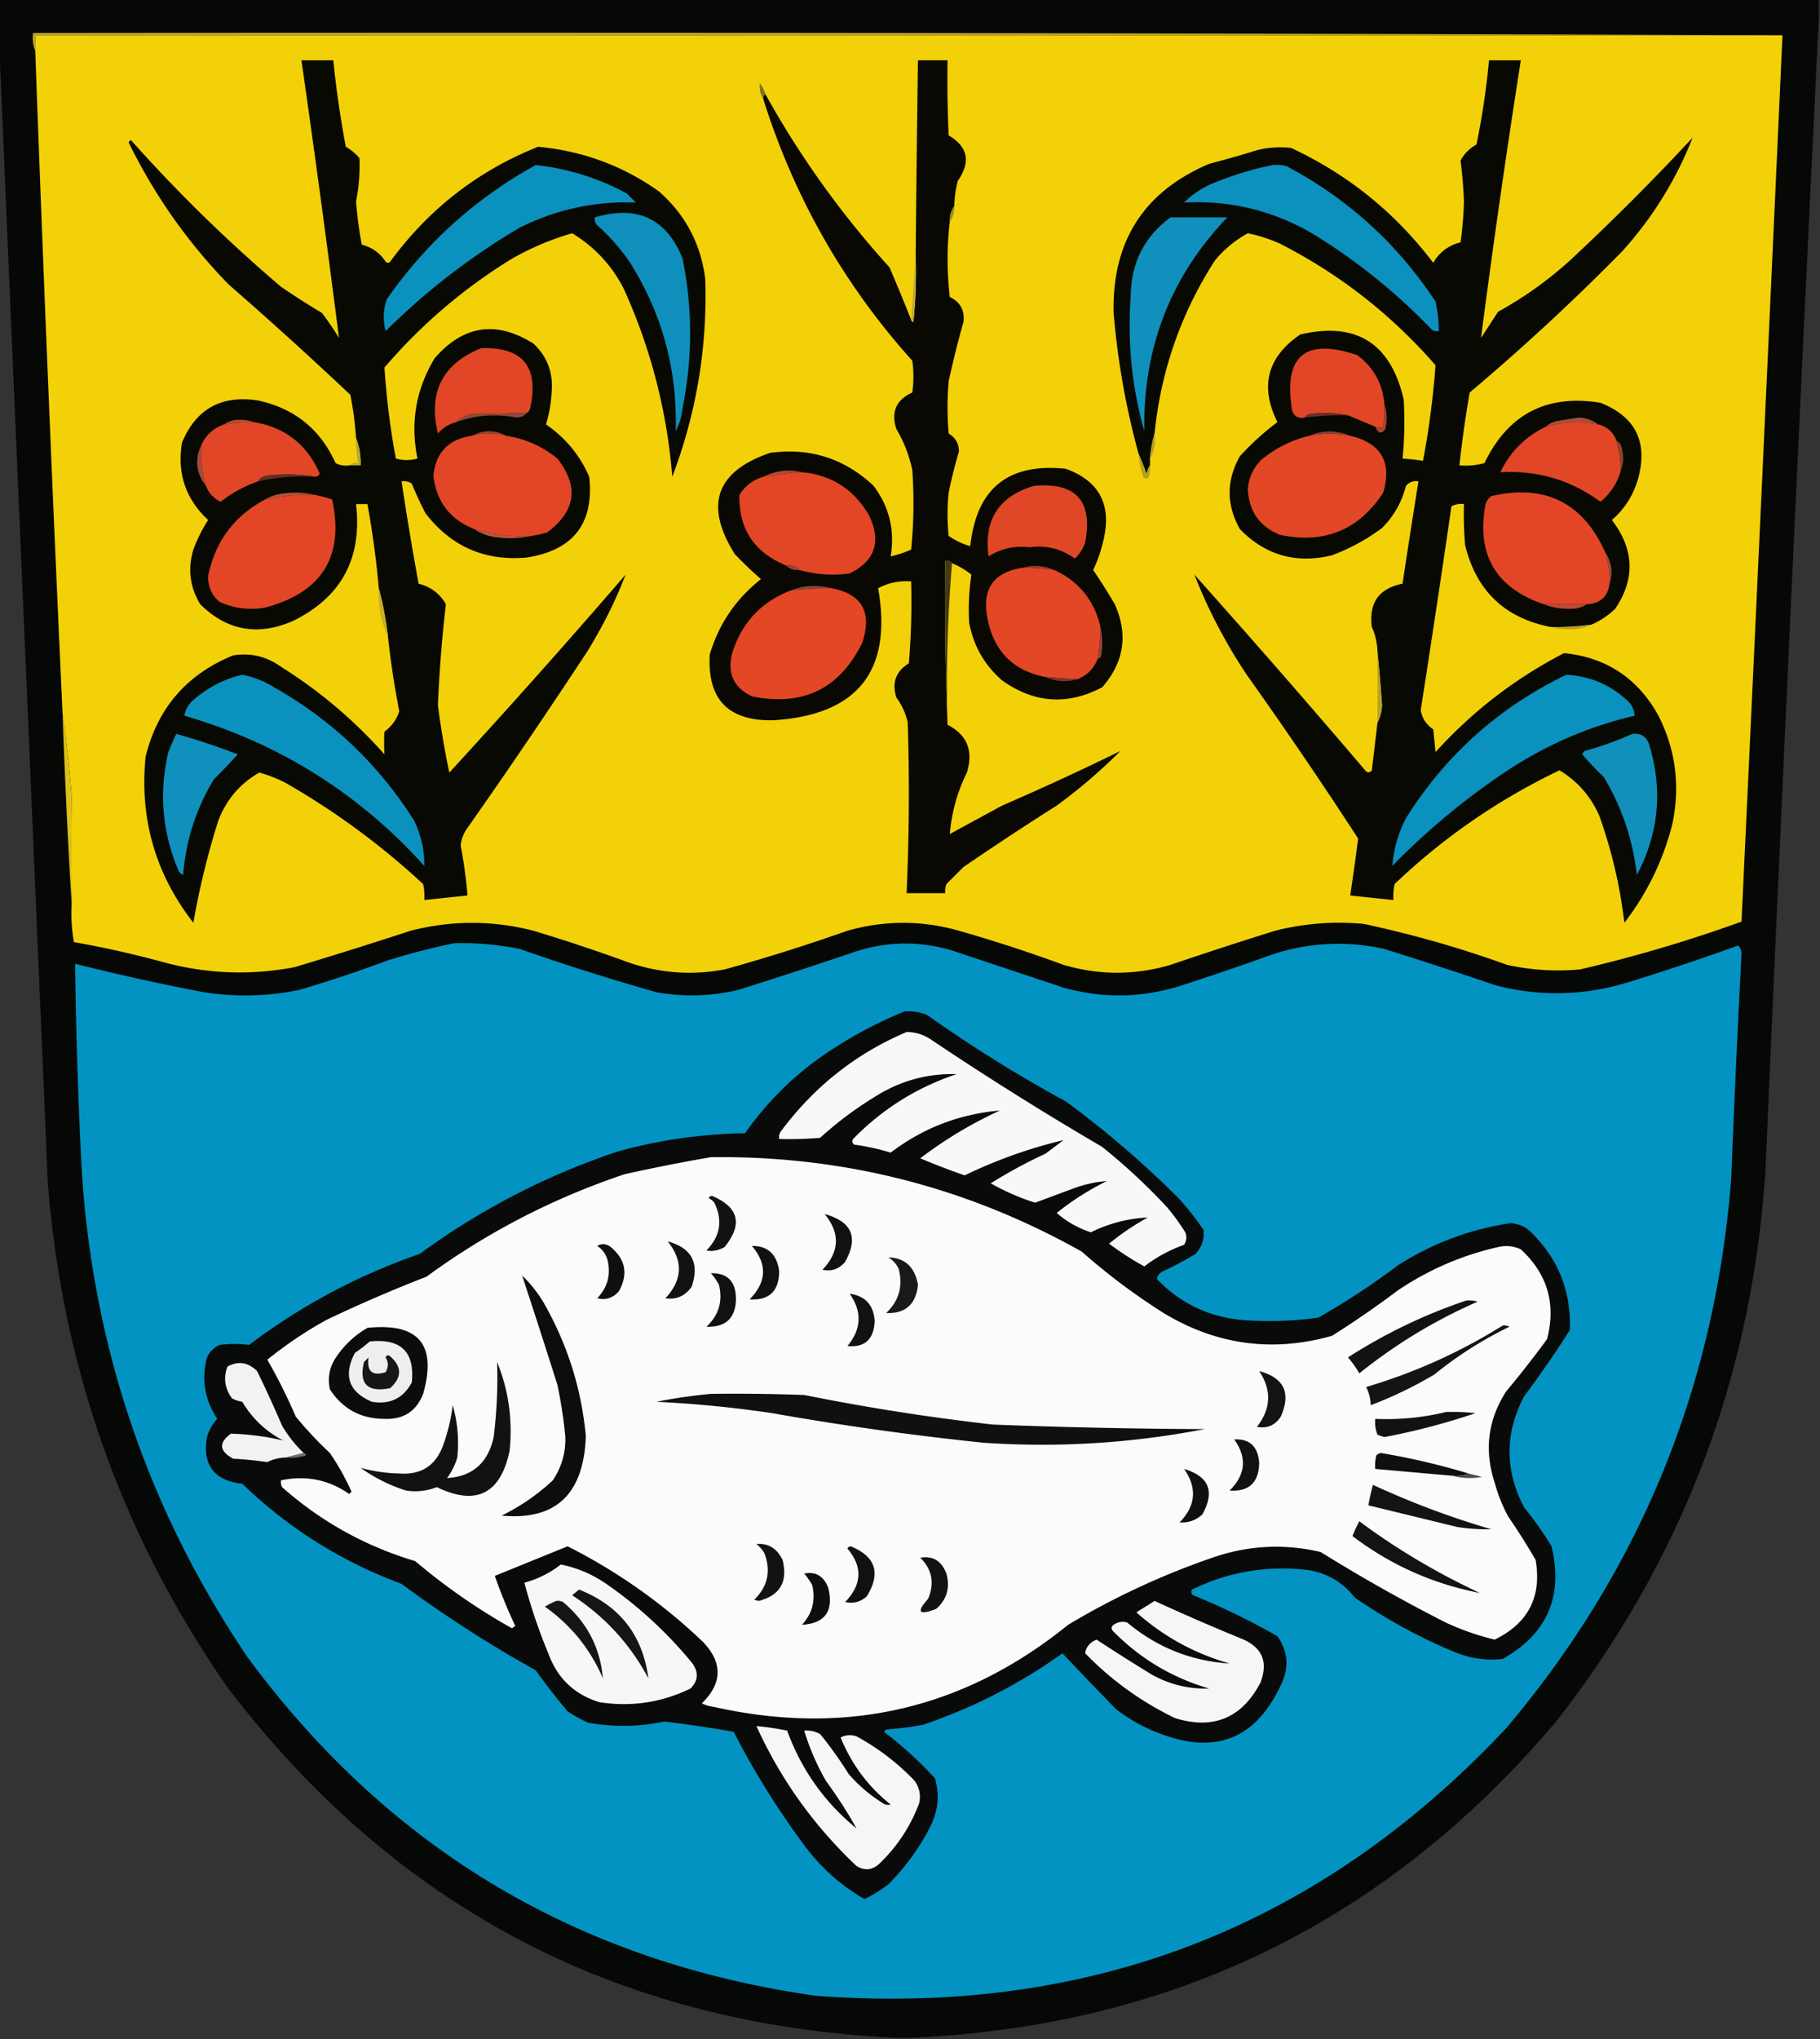 <svg xmlns="http://www.w3.org/2000/svg" width="800" height="896" style="shape-rendering:geometricPrecision;text-rendering:geometricPrecision;image-rendering:optimizeQuality;fill-rule:evenodd;clip-rule:evenodd"><rect width="100%" height="100%" fill="#333333" stroke="none"/><path style="opacity:1" fill="#050804" d="M-.5-.5h800v8a98773.405 98773.405 0 0 0-23.5 507c-5.912 90.445-36.578 171.111-92 242-74.291 87.893-169.124 134.227-284.5 139h-5c-122.439-5.63-220.606-56.964-294.5-154-46.337-66.666-72.67-140.666-79-222A991902.384 991902.384 0 0 0-.5 16.5v-17z"/><path style="opacity:1" fill="#c0a82d" d="M783.5 15.5h-768v7c-.973-2.448-1.306-5.115-1-8 256.501-.333 512.834 0 769 1z"/><path style="opacity:1" fill="#f3d108" d="M783.5 15.5a208109.272 208109.272 0 0 1-18 389.5 626.582 626.582 0 0 1-71 21 104.518 104.518 0 0 1-32-2 485.284 485.284 0 0 0-63-18c-13.212-1.243-26.212-.243-39 3a1845.505 1845.505 0 0 0-46 15c-15.682 4.59-31.348 4.59-47 0a647.38 647.38 0 0 0-46-15c-16.339-4.634-32.673-4.634-49 0a823.14 823.14 0 0 1-54 17c-14.272 2.67-28.272 1.67-42-3a774.814 774.814 0 0 0-42-14c-18.014-4.612-36.014-4.612-54 0a2257.522 2257.522 0 0 1-51 16c-19.131 3.661-38.13 2.994-57-2a432.85 432.85 0 0 0-40-9 70.918 70.918 0 0 1-1-16.5 1727.408 1727.408 0 0 1 0-47.5 590.02 590.02 0 0 0-4-36.5 29959.968 29959.968 0 0 1-12-291v-7h768z"/><path style="opacity:1" fill="#080903" d="M170.5 279.5c-.845-7.218-2.178-14.218-4-21a401.367 401.367 0 0 0-5-37h-5c2.786 23.938-6.547 41.104-28 51.5-15.342 6.56-28.842 4.06-40.5-7.5-4.555-7.553-5.555-15.553-3-24a65.764 65.764 0 0 1 6.5-13c-9.882-9.143-13.715-20.476-11.5-34 6.203-14.857 17.37-21.023 33.5-18.5 15.969 3.472 27.302 12.638 34 27.5a9.86 9.86 0 0 0 6 1h5c.156-4.264-.511-8.264-2-12a148.245 148.245 0 0 0-2.5-19 1831.466 1831.466 0 0 0-53.5-48.5c-17.986-18.464-32.653-39.297-44-62.5l1-1a669.497 669.497 0 0 0 66 64.5 318.82 318.82 0 0 0 18 11.5 124.062 124.062 0 0 1 7.5 11 7657.52 7657.52 0 0 0-16.5-122h14a448.202 448.202 0 0 0 5.5 38 21.52 21.52 0 0 1 6 5 79.555 79.555 0 0 1-1.5 19 186.596 186.596 0 0 0 2.5 19c4.511 1.165 8.011 3.665 10.5 7.5.667.667 1.333.667 2 0 16.933-23.12 38.6-39.954 65-50.5 19.479 1.779 37.146 8.279 53 19.5 11.683 10.196 18.516 23.029 20.5 38.5.977 30.002-3.857 59.002-14.5 87-2.333-29.003-9.5-56.67-21.5-83-5.327-10.156-12.827-18.156-22.5-24a120.21 120.21 0 0 0-27 11.5c-20.905 12.896-39.405 28.729-55.5 47.5a335.02 335.02 0 0 0 5 40c3.095.895 6.262.895 9.5 0-3.193-15.715-.693-30.382 7.5-44 12.638-14.614 27.138-16.781 43.5-6.5 6.003 5.681 8.669 12.681 8 21-.248 5.031-1.081 9.864-2.5 14.5 8.566 5.892 14.899 13.559 19 23 2.207 20.476-6.96 32.309-27.5 35.5-18.42 1.639-33.253-4.861-44.5-19.5a161.582 161.582 0 0 1-6-13c-1.356-.88-2.856-1.214-4.5-1a1471.468 1471.468 0 0 0 7.5 45c5.295 1.31 9.295 4.31 12 9a588.366 588.366 0 0 0-3.5 44.5 389.183 389.183 0 0 0 5 29.5 3646.666 3646.666 0 0 0 77.5-87c-4.539 11.745-10.206 23.079-17 34a3022.484 3022.484 0 0 1-53 78 15.505 15.505 0 0 0-2.5 7 217.915 217.915 0 0 1 3 22l-19 2a24.935 24.935 0 0 0-.5-7 329.16 329.16 0 0 0-60.5-44.5 59.76 59.76 0 0 0-11.5-4.5c-8.43 4.774-14.43 11.774-18 21a341.31 341.31 0 0 0-11 45c-16.718-21.491-23.718-45.825-21-73 5.27-21.371 18.103-36.205 38.5-44.5 7.66-1.227 14.66.44 21 5 16.929 10.577 32.096 23.41 45.5 38.5a77.6 77.6 0 0 1 0-10c3.214-2.361 5.381-5.361 6.5-9a393.945 393.945 0 0 1-5-33zM699.5 274.5a114.269 114.269 0 0 1-18 1c-20.148-3.98-32.648-15.98-37.5-36a162.597 162.597 0 0 1-.5-18c-1.967-.239-3.801.094-5.5 1a8347.162 8347.162 0 0 1-13.5 89.5c.542 3.566 2.376 6.399 5.5 8.5l1 10c16.267-17.946 35.1-32.446 56.5-43.5 18.56 1.871 32.393 11.037 41.5 27.5 7.654 15.195 9.654 31.195 6 48-4.076 15.817-11.076 30.151-21 43a212.628 212.628 0 0 0-11-47c-3.762-8.556-9.596-15.223-17.5-20-26.83 12.83-50.997 29.496-72.5 50a24.935 24.935 0 0 0-.5 7l-19-2a1431.83 1431.83 0 0 0 3.5-25 2095.03 2095.03 0 0 0-49-72c-9.327-13.994-16.994-28.661-23-44a4874.207 4874.207 0 0 1 75.5 86.5c.949.617 1.782.451 2.5-.5.835-7.009 1.669-14.009 2.5-21 1.187-2.24 1.854-4.74 2-7.5a728.335 728.335 0 0 0-2-23.5 28.778 28.778 0 0 0-2.5-11c-1.379-10.591 3.121-16.924 13.5-19a4692.15 4692.15 0 0 1 7-45c-2.222-.322-4.056.345-5.5 2-1.827 7.159-5.327 13.326-10.5 18.5a88.148 88.148 0 0 1-22 12c-15.742 3.861-29.242.028-40.5-11.5-6-10.667-6-21.333 0-32a116.144 116.144 0 0 1 16.5-15c-7.813-15.729-4.479-28.562 10-38.5 24.588-5.772 39.754 3.728 45.5 28.5.536 8.68.37 17.346-.5 26 3.018.204 6.018.537 9 1a373.144 373.144 0 0 0 5.5-42c-19.404-22.278-42.237-40.111-68.5-53.5-4.501-2-9.168-3.5-14-4.5-5.535 3.025-10.369 7.025-14.5 12-14.885 23.154-23.719 48.487-26.5 76-1.025 3.474-1.692 7.14-2 11v3c-.79 1.109-1.29 2.442-1.5 4a82.399 82.399 0 0 0-3.5-9 340.94 340.94 0 0 1-11-62c-.704-31.458 13.296-53.292 42-65.5a491.167 491.167 0 0 0 21-6 42.865 42.865 0 0 1 15-1c24.984 11.645 45.817 28.479 62.5 50.5 2.705-4.69 6.705-7.69 12-9 .83-5.972 1.33-11.972 1.5-18a209.8 209.8 0 0 0-1.5-18c1.667-3 4-5.333 7-7a333.32 333.32 0 0 0 5.5-37h14a4607.095 4607.095 0 0 0-17.5 122l7.5-11.5a168.616 168.616 0 0 0 31-22c18.833-17.5 37-35.667 54.5-54.5-7.253 18.492-17.587 35.159-31 50a981.318 981.318 0 0 1-67 62 529.291 529.291 0 0 0-4.5 32 31.116 31.116 0 0 0 11-1c10.389-21.528 27.389-30.361 51-26.5 15.494 6.155 20.994 17.322 16.5 33.5-2.102 7.228-5.936 13.228-11.5 18 9.853 12.837 10.353 25.837 1.5 39-3.154 3.012-6.654 5.345-10.5 7z"/><path style="opacity:1" fill="#090802" d="M419.5 90.5c-1.424 2.014-2.09 4.348-2 7-1.309 10.939-1.309 21.939 0 33 4.628 2.281 6.628 5.948 6 11a425.044 425.044 0 0 0-6.5 26 132.434 132.434 0 0 0 0 23c3.044 1.86 4.544 4.526 4.5 8a193.54 193.54 0 0 0-4.5 18 90.455 90.455 0 0 0 0 19c3.039 2.106 6.205 3.606 9.5 4.5 2.688-25.358 16.688-36.691 42-34 14.786 5.398 20.286 15.898 16.5 31.5a60.015 60.015 0 0 1-4.5 13 237.85 237.85 0 0 1 9.5 15c5.966 13.297 4.132 25.463-5.5 36.5-15.25 8.047-29.917 7.047-44-3-7.803-6.769-12.636-15.269-14.5-25.5a102.306 102.306 0 0 1 1-21 36.427 36.427 0 0 0-8.5-5c-.709-.904-1.709-1.237-3-1-.331 24.172.002 48.172 1 72 8.61 4.411 11.444 11.411 8.5 21-4.202 8.501-6.702 17.501-7.5 27 7.57-4.122 15.236-8.289 23-12.5a1214.41 1214.41 0 0 0 52-24 238.452 238.452 0 0 1-28 24 1328.9 1328.9 0 0 0-41 27l-7.5 7.5a8.43 8.43 0 0 0-.5 4h-17a974.796 974.796 0 0 0 .5-75c-.899-4.038-2.566-7.705-5-11-2.035-6.545-.202-11.545 5.5-15a324.95 324.95 0 0 0 1-36c-5.163-.42-9.996.58-14.5 3 6.359 36.324-8.974 55.658-46 58-19.887.447-29.22-9.22-28-29 4.03-13.4 11.53-24.4 22.5-33a177.313 177.313 0 0 1-11.5-11c-13.501-21.501-8.334-36.334 15.5-44.5 17.561-2.367 32.728 2.466 45.5 14.5 6.897 9.179 9.397 19.512 7.5 31a48.716 48.716 0 0 0 9-3 204.664 204.664 0 0 0 .5-35c-1.359-6.416-3.693-12.416-7-18-2.4-7.469-.066-12.802 7-16a49.226 49.226 0 0 0 0-14c-30.075-33.465-51.908-71.798-65.5-115-.172-.992.162-1.658 1-2 15.233 27.406 33.4 52.74 54.5 76a1017.49 1017.49 0 0 1 9.5 23c.06.543.393.876 1 1a211.151 211.151 0 0 0 1-29c.246-28.668.58-57.335 1-86h13c-.167 11.005 0 22.005.5 33 8.471 5.01 9.804 11.677 4 20a46.937 46.937 0 0 0-1.5 11z"/><path style="opacity:1" fill="#807223" d="M336.5 41.5c-.838.342-1.172 1.008-1 2-1.275-2.108-1.775-4.442-1.5-7a16.51 16.51 0 0 1 2.5 5z"/><path style="opacity:1" fill="#0b91be" d="M235.5 72.5c14.161 1.584 27.495 5.75 40 12.5l4 4c-17.955-.676-34.955 2.99-51 11-21.521 12.679-41.188 27.846-59 45.5-1.231-4.701-1.064-9.368.5-14 17.268-24.77 39.102-44.437 65.5-59z"/><path style="opacity:1" fill="#0c90bd" d="M559.5 72.5a18.437 18.437 0 0 1 6 .5c26.93 14.265 48.763 34.098 65.5 59.5a67.285 67.285 0 0 1 1.5 13 4.934 4.934 0 0 1-3-.5 262.81 262.81 0 0 0-52-42c-17.538-10.377-36.538-15.043-57-14 3.987-3.997 8.654-6.997 14-9 8.221-3.3 16.554-5.8 25-7.5z"/><path style="opacity:1" fill="#0f8fbb" d="M261.5 95.5c18.608-5.46 31.441.54 38.5 18 4.463 21.959 4.463 43.959 0 66-.39 3.569-1.39 6.903-3 10 .804-26.79-5.862-51.457-20-74a90.479 90.479 0 0 0-15-17 4.934 4.934 0 0 1-.5-3z"/><path style="opacity:1" fill="#9e8c23" d="M419.5 90.5c.09 2.652-.576 4.986-2 7-.09-2.652.576-4.986 2-7z"/><path style="opacity:1" fill="#1090bc" d="M514.5 95.5h25c-24.98 26.068-37.147 57.401-36.5 94-5.459-19.237-7.459-38.903-6-59 .07-14.808 5.904-26.475 17.5-35z"/><path style="opacity:1" fill="#bfac31" d="M402.5 112.5c.332 9.69-.002 19.356-1 29-.607-.124-.94-.457-1-1l2-28z"/><path style="opacity:1" fill="#e14727" d="M608.5 177.5a50.464 50.464 0 0 1-.5 10c-.986.671-2.153.671-3.5 0a2346.976 2346.976 0 0 0-12-5c-5.485-1.152-11.151-1.318-17-.5-.916.278-1.582.778-2 1.5-2.738.535-4.572-.465-5.5-3-4.006-23.998 5.494-32.164 28.5-24.5 7.281 5.4 11.281 12.567 12 21.5zM231.5 181.5c-7.912.179-15.912.346-24 .5-2.781.522-5.115 1.689-7 3.5-3.163.821-5.83 2.488-8 5-4.367-18.102 1.967-30.602 19-37.5 18.384-.596 25.551 8.237 21.5 26.5-.278.916-.778 1.582-1.5 2z"/><path style="opacity:1" fill="#8d493b" d="M231.5 181.5c-1.014 1.265-2.514 1.931-4.5 2-9.046-1.753-17.879-1.086-26.5 2 1.885-1.811 4.219-2.978 7-3.5a6701.84 6701.84 0 0 0 24-.5z"/><path style="opacity:1" fill="#693227" d="M592.5 182.5c-6.369-.153-12.703.18-19 1 .418-.722 1.084-1.222 2-1.5 5.849-.818 11.515-.652 17 .5z"/><path style="opacity:1" fill="#b14d37" d="M111.5 185.5a77.1 77.1 0 0 0-13 1c2.134-1.533 4.634-2.2 7.5-2 2.033.006 3.866.339 5.5 1z"/><path style="opacity:1" fill="#a94d39" d="M702.5 186.5c-7.777-1.515-15.443-1.182-23 1 1.342-1.293 3.009-2.126 5-2.5a282.042 282.042 0 0 1 9.5-1.5c3.241.134 6.075 1.134 8.5 3z"/><path style="opacity:1" fill="#e14727" d="M111.5 185.5c13.657 2.182 23.323 9.682 29 22.5-.336 1.03-1.003 1.53-2 1.5-6.821-1.155-13.821-1.321-21-.5-1.82.2-3.153 1.034-4 2.5a56.667 56.667 0 0 0-16.5 9c-3.07-1.46-5.237-3.794-6.5-7-1.733-5.846-2.4-11.846-2-18 2.083-4.418 5.416-7.418 10-9a77.1 77.1 0 0 1 13-1zM702.5 186.5c3.913.95 6.58 3.283 8 7a55.403 55.403 0 0 1 2 13c-1.479 5.62-4.479 10.287-9 14-12.986-9.546-27.652-13.88-44-13 4.377-9.043 11.043-15.71 20-20 7.557-2.182 15.223-2.515 23-1z"/><path style="opacity:1" fill="#a44531" d="M608.5 177.5c1.143 3.476 1.31 7.142.5 11-1.767 2.406-3.267 2.073-4.5-1 1.347.671 2.514.671 3.5 0 .498-3.317.665-6.65.5-10z"/><path style="opacity:1" fill="#884233" d="M593.5 191.5a46.593 46.593 0 0 0-18 0c6.025-2.538 12.025-2.538 18 0z"/><path style="opacity:1" fill="#974534" d="M222.5 191.5c-5-1.333-10-1.333-15 0 5-2.667 10-2.667 15 0z"/><path style="opacity:1" fill="#e34626" d="M222.5 191.5c8.412 1.29 15.912 4.623 22.5 10 9.6 12.248 8.1 23.081-4.5 32.5a52.56 52.56 0 0 1-7 1.5c-8.565.543-16.898-.457-25-3-10.691-4.204-16.691-12.037-18-23.5 1.066-10.233 6.732-16.066 17-17.5 5-1.333 10-1.333 15 0z"/><path style="opacity:1" fill="#e24726" d="M593.5 191.5c13.627 3.257 18.461 11.59 14.5 25-10.822 16.512-25.988 22.679-45.5 18.5-8.831-3.636-13.498-10.303-14-20 .373-5.079 2.373-9.412 6-13 6.196-5.098 13.196-8.598 21-10.5a46.593 46.593 0 0 1 18 0z"/><path style="opacity:1" fill="#b39f2a" d="M507.5 190.5c.58 4.149-.086 7.816-2 11 .308-3.86.975-7.526 2-11z"/><path style="opacity:1" fill="#8e4131" d="M710.5 193.5c1.466.847 2.3 2.18 2.5 4 .805 3.196.638 6.196-.5 9a55.403 55.403 0 0 0-2-13z"/><path style="opacity:1" fill="#a54c39" d="M88.5 195.5c-.4 6.154.267 12.154 2 18-4.325-5.605-4.991-11.605-2-18z"/><path style="opacity:1" fill="#b7a534" d="M156.5 192.5c1.489 3.736 2.156 7.736 2 12h-5c1.068-.934 2.401-1.268 4-1a49.369 49.369 0 0 1-1-11z"/><path style="opacity:1" fill="#b59f24" d="M500.5 199.5a82.399 82.399 0 0 1 3.5 9c.21-1.558.71-2.891 1.5-4a12.93 12.93 0 0 1-.5 5c-.741 1.141-1.575 1.141-2.5 0a39.7 39.7 0 0 1-2-10z"/><path style="opacity:1" fill="#e24626" d="M352.5 207.5c13.072 1.228 22.906 7.561 29.5 19 5.526 11.405 2.693 19.905-8.5 25.5-7.501 1.01-14.835.51-22-1.5-1.602-1.574-3.602-2.241-6-2-14.008-5.801-20.842-16.134-20.5-31 2.494-3.996 5.994-6.663 10.5-8a148.502 148.502 0 0 1 17-2z"/><path style="opacity:1" fill="#622d23" d="M138.5 209.5a93.725 93.725 0 0 0-25 2c.847-1.466 2.18-2.3 4-2.5 7.179-.821 14.179-.655 21 .5z"/><path style="opacity:1" fill="#aa4c38" d="M352.5 207.5a148.502 148.502 0 0 0-17 2c5.478-2.719 11.144-3.386 17-2z"/><path style="opacity:1" fill="#e04727" d="M454.5 213.5c18.484-1.679 25.984 6.654 22.5 25-1.015 2.71-2.515 5.043-4.5 7-5.978-4.365-12.644-6.032-20-5-6.509-.771-12.509.562-18 4-2.111-16.133 4.556-26.466 20-31z"/><path style="opacity:1" fill="#b0513d" d="M138.5 217.5a85.882 85.882 0 0 0-22 2c2.062-1.276 4.396-2.11 7-2.5 5.184-.816 10.184-.65 15 .5z"/><path style="opacity:1" fill="#e34626" d="M705.5 242.5c1.482 4.515 2.148 9.181 2 14-.718 5.711-4.051 8.711-10 9h-19c-21.132-7.255-29.632-21.922-25.5-44a6.978 6.978 0 0 1 2.5-3.5c23.512-5.41 40.178 2.757 50 24.5zM138.5 217.5a50.753 50.753 0 0 1 7.5 2c5.381 25.044-4.453 40.877-29.5 47.5-6.961 1.195-13.628.362-20-2.5-3.503-3-5.17-6.833-5-11.5 3.134-15.124 11.468-26.291 25-33.5a85.882 85.882 0 0 1 22-2z"/><path style="opacity:1" fill="#b95640" d="M208.5 232.5c8.102 2.543 16.435 3.543 25 3-5.15 1.151-10.484 1.317-16 .5-3.365-.505-6.365-1.672-9-3.5z"/><path style="opacity:1" fill="#9d4b39" d="M705.5 242.5c2.931 4.386 3.597 9.052 2 14 .148-4.819-.518-9.485-2-14z"/><path style="opacity:1" fill="#903f2e" d="M449.5 249.5c4.762-1.391 9.428-1.058 14 1-4.641-.627-9.307-.96-14-1z"/><path style="opacity:1" fill="#914635" d="M345.5 248.5c2.398-.241 4.398.426 6 2-2.398.241-4.398-.426-6-2z"/><path style="opacity:1" fill="#e34726" d="M449.5 249.5c4.693.04 9.359.373 14 1 10.423 4.831 17.089 12.831 20 24a67.246 67.246 0 0 1-1 15c-1.695 4.362-4.695 7.362-9 9l-14-1c-14.296-2.797-22.796-11.464-25.5-26-2.422-12.737 2.744-20.07 15.5-22z"/><path style="opacity:1" fill="#824639" d="M365.5 258.5c-6.023.002-12.023.335-18 1 3.386-1.47 7.053-2.137 11-2 2.525.003 4.859.337 7 1z"/><path style="opacity:1" fill="#443a13" d="M418.5 247.5c-1.99 23.31-2.657 46.976-2 71a1296.178 1296.178 0 0 1-1-72c1.291-.237 2.291.096 3 1z"/><path style="opacity:1" fill="#e34726" d="M365.5 258.5c13.439 2.514 17.939 10.514 13.5 24-9.974 20.235-26.141 28.069-48.5 23.5-8.224-3.971-11.058-10.471-8.5-19.5 4.254-13.085 12.754-22.085 25.5-27a163.147 163.147 0 0 1 18-1z"/><path style="opacity:1" fill="#be4a32" d="M678.5 265.5h19c-2.307 1.547-4.973 2.213-8 2-3.928.046-7.595-.62-11-2z"/><path style="opacity:1" fill="#c8b025" d="M166.5 258.5c1.822 6.782 3.155 13.782 4 21-3.169-6.451-4.502-13.451-4-21z"/><path style="opacity:1" fill="#b4a129" d="M699.5 274.5c-3.195 1.53-6.695 2.196-10.5 2-2.69-.003-5.19-.336-7.5-1 6.036.14 12.036-.193 18-1z"/><path style="opacity:1" fill="#924535" d="M483.5 274.5c1.148 4.481 1.315 9.148.5 14-.383.556-.883.889-1.5 1a67.246 67.246 0 0 0 1-15z"/><path style="opacity:1" fill="#0b91be" d="M106.5 296.5c4.954.973 9.621 2.806 14 5.5 25.357 14.356 45.857 33.856 61.5 58.5 3.113 6.44 4.613 13.106 4.5 20-28.845-31.993-64.011-53.993-105.5-66 .398-2.131 1.398-4.131 3-6 6.524-6.01 14.024-10.01 22.5-12z"/><path style="opacity:1" fill="#0a91be" d="M688.5 296.5c10.681.592 19.848 4.592 27.5 12 1.559 1.717 2.392 3.717 2.5 6-19.69 4.62-38.023 12.453-55 23.5-18.623 12.279-35.79 26.446-51.5 42.5.588-7.346 2.588-14.346 6-21 17.526-27.821 41.026-48.821 70.5-63z"/><path style="opacity:1" fill="#7b382a" d="m459.5 297.5 14 1c-4.762 1.391-9.428 1.058-14-1z"/><path style="opacity:1" fill="#b5a125" d="M605.5 286.5a728.335 728.335 0 0 1 2 23.5c-.146 2.76-.813 5.26-2 7.5v-31z"/><path style="opacity:1" fill="#0f90bd" d="M77.5 322.5a277.593 277.593 0 0 1 27 9 314.993 314.993 0 0 1-10.5 11c-7.816 12.887-12.316 26.887-13.5 42-1.299-.59-2.132-1.59-2.5-3-6.76-16.587-8.093-33.587-4-51a114.542 114.542 0 0 1 3.5-8z"/><path style="opacity:1" fill="#1190bc" d="M717.5 322.5c3.904-.439 6.404 1.228 7.5 5 5.962 19.759 4.129 38.759-5.5 57-1.745-15.401-6.578-29.734-14.5-43a134.072 134.072 0 0 1-9.5-10 3.647 3.647 0 0 1 1-1.5 144.322 144.322 0 0 0 21-7.5z"/><path style="opacity:1" fill="#ddc01a" d="M27.5 313.5a590.02 590.02 0 0 1 4 36.5 1727.408 1727.408 0 0 0 0 47.5 3379.84 3379.84 0 0 1-4-84z"/><path style="opacity:1" fill="#0293c2" d="M199.5 414.5a126.15 126.15 0 0 1 29 2.5 1043.751 1043.751 0 0 0 60 19c12.069 2.154 24.069 1.821 36-1a2366.259 2366.259 0 0 0 52-17c14.359-4.527 28.692-4.527 43 0l48 16c17.455 4.858 34.788 4.524 52-1a1484.56 1484.56 0 0 0 41-14c15.838-4.923 31.838-5.59 48-2a2106.894 2106.894 0 0 1 49 16c19.099 4.912 38.099 4.579 57-1a1076.59 1076.59 0 0 0 49.5-16.5c.991.93 1.491 2.096 1.5 3.5a7765.41 7765.41 0 0 0-4.5 98.5c-7.035 91.671-40.035 172.337-99 242-82.099 87.432-183.265 126.599-303.5 117.5-104.159-14.807-187.326-64.307-249.5-148.5-43.493-64.246-67.827-135.246-73-213a2312.026 2312.026 0 0 1-3-92A986.93 986.93 0 0 0 89.5 436c14.061 2.197 28.061 1.864 42-1a570.237 570.237 0 0 0 39-13c9.672-3 19.339-5.5 29-7.5z"/><path style="opacity:1" fill="#080b09" d="M397.5 444.5c3.478-.316 6.812.184 10 1.5a602.907 602.907 0 0 0 61 38 429.225 429.225 0 0 1 49.5 42.5 110.872 110.872 0 0 1 11 14c.442 4.006-.724 7.506-3.5 10.5a160.999 160.999 0 0 1-15 8c-1.074.739-1.741 1.739-2 3 10.041 10.52 22.375 16.52 37 18 11.392.909 22.725.576 34-1a323.352 323.352 0 0 0 35-23c15.191-9.679 31.691-15.846 49.5-18.5 3.233.2 6.067 1.367 8.5 3.5 12.387 11.93 18.22 26.43 17.5 43.5a433.255 433.255 0 0 1-20 29c-8.631 16.324-8.631 32.658 0 49a151.21 151.21 0 0 1 12 17c5.254 21.984-1.912 38.484-21.5 49.5-7.232.777-14.232-.223-21-3a234.185 234.185 0 0 1-44-24c-5.117-6.56-11.784-10.56-20-12-18.086-2.263-35.252.57-51.5 8.5-.617.949-.451 1.782.5 2.5a315.74 315.74 0 0 1 37 18c4.726 6.785 5.226 13.952 1.5 21.5-10.923 23.382-28.423 30.549-52.5 21.5a73.24 73.24 0 0 1-20-11 2050.444 2050.444 0 0 1-23.5-24.5c-18.873 13.521-39.373 24.021-61.5 31.5a163.202 163.202 0 0 1-16 2l-1 1a164.242 164.242 0 0 1 22.5 20.5c2.055 7.18 1.389 14.18-2 21a100.22 100.22 0 0 1-18.5 25.5 56.786 56.786 0 0 1-10.5 6.5c-10.191-5.852-18.858-13.519-26-23a356.802 356.802 0 0 1-31.5-50.5 560.569 560.569 0 0 0-30.5-4.5c-11.131 2.355-22.298 2.522-33.5.5a59.043 59.043 0 0 1-9-5 287.325 287.325 0 0 1-14-18 544.81 544.81 0 0 1-59-38c-26.47-9.828-49.803-24.495-70-44-12.428-1.42-17.595-8.254-15.5-20.5a19.493 19.493 0 0 1 4.5-8c-5.518-8.388-7.018-17.388-4.5-27 1.167-2.5 3-4.333 5.5-5.5 4.409-.532 8.743-.532 13 0 22.882-17.275 47.882-30.608 75-40 26.587-19.462 55.587-34.462 87-45a222.117 222.117 0 0 1 56-8c9.361-13.361 20.694-24.694 34-34 11.391-7.858 23.391-14.358 36-19.5z"/><path style="opacity:1" fill="#f8f9f6" d="M398.5 453.5c4.011.002 7.678 1.168 11 3.5a1444.488 1444.488 0 0 0 75 47 268.247 268.247 0 0 1 28.5 26.5 102.264 102.264 0 0 1 8 11c.743 1.941.576 3.774-.5 5.5-6.377 2.27-12.21 5.437-17.5 9.5a126.577 126.577 0 0 1-15.5-10 114.606 114.606 0 0 1 17-11.5c-8.732.434-17.066 2.6-25 6.5-5.641-1.817-10.641-4.651-15-8.5a120.86 120.86 0 0 1 22-14c-4.735.348-9.401 1.348-14 3-5.847 2.171-11.68 4.337-17.5 6.5a101.519 101.519 0 0 1-19.5-8.5 208.195 208.195 0 0 1 24-13l8-6c-14.986 3.566-29.486 8.733-43.5 15.5a338.858 338.858 0 0 1-19.5-7.5c10.838-8.258 22.505-15.258 35-21-17.804 1.545-33.804 7.712-48 18.5a97.815 97.815 0 0 0-16-3.5c-.951-.718-1.117-1.551-.5-2.5 12.833-13.154 27.999-22.654 45.5-28.5-12.96-.35-24.96 2.984-36 10a157.459 157.459 0 0 0-24 18c-5.991.499-11.991.666-18 .5a4.934 4.934 0 0 1 .5-3c14.629-19.823 33.129-34.489 55.5-44z"/><path style="opacity:1" fill="#fbfcf9" d="M312.5 508.5c58.145-.714 112.479 13.119 163 41.5a279.84 279.84 0 0 0 36 27c23.252 14.039 47.919 17.372 74 10a433.255 433.255 0 0 0 29-20c13.476-9.071 28.143-15.404 44-19 3.464-.817 6.798-.483 10 1 11.727 10.85 15.56 24.016 11.5 39.5a471.412 471.412 0 0 1-18 23c-7.989 12.46-9.656 25.794-5 40a68.874 68.874 0 0 0 6 15 279.412 279.412 0 0 1 12 19c2.773 16.119-3.227 27.786-18 35a115.288 115.288 0 0 1-21.5-7.5 735.39 735.39 0 0 1-55-31c-16.591-3.876-32.924-2.876-49 3a334.766 334.766 0 0 0-62 29c-45.838 37.12-97.838 49.12-156 36a14.72 14.72 0 0 1-5-1.5c9.065-8.849 9.232-17.849.5-27-17.778-16.95-37.612-30.95-59.5-42-10.671 4.334-21.337 8.668-32 13a222.854 222.854 0 0 0 9 22l-1.5 1a270.012 270.012 0 0 1-42.5-29.5c-21.969-6.564-41.469-17.397-58.5-32.5a4.934 4.934 0 0 1-.5-3c10.974-2.286 20.974-.286 30 6l1-1a105.545 105.545 0 0 0-9.5-17 169.323 169.323 0 0 1-15-16 238.367 238.367 0 0 0-12.5-25 179.216 179.216 0 0 1 26-17.5 640.668 640.668 0 0 1 44-19c26.551-19.444 55.551-34.444 87-45a796.69 796.69 0 0 1 38-7.5z"/><path style="opacity:1" fill="#111310" d="M311.5 526.5c.235-.597.735-.93 1.5-1 11.763 4.973 13.597 12.473 5.5 22.5-2.677 1.515-5.343 2.015-8 1.5 6.132-6.212 7.298-13.212 3.5-21-.708-.881-1.542-1.547-2.5-2z"/><path style="opacity:1" fill="#10120f" d="M362.5 533.5c11.968 3.271 14.968 10.271 9 21-2.664 3.169-5.997 4.335-10 3.5 7.575-7.921 7.908-16.088 1-24.5z"/><path style="opacity:1" fill="#0e100d" d="M262.5 547.5c1.935-1.209 3.935-1.042 6 .5 6.537 5.475 7.704 11.975 3.5 19.5-2.69 2.949-5.857 3.949-9.5 3 4.619-4.79 6.119-10.457 4.5-17-.792-2.606-2.292-4.606-4.5-6z"/><path style="opacity:1" fill="#111311" d="M293.5 545.5c10.613 2.892 14.113 9.559 10.5 20-2.975 4.081-6.809 5.747-11.5 5 7.555-8.084 7.888-16.418 1-25z"/><path style="opacity:1" fill="#101210" d="M330.5 547.5c6.964-.054 10.964 3.612 12 11-.038 8.875-4.372 13.042-13 12.5 7.529-7.664 7.862-15.498 1-23.5z"/><path style="opacity:1" fill="#181a17" d="M390.5 552.5c7.263.241 11.596 4.241 13 12-.81 8.65-5.477 12.817-14 12.5 5.667-5.319 7.501-11.819 5.5-19.5-1.049-2.118-2.549-3.784-4.5-5z"/><path style="opacity:1" fill="#10120f" d="M312.5 559.5c7.324-.172 10.991 3.661 11 11.5-.251 8.308-4.584 12.308-13 12 5.452-5.028 7.285-11.194 5.5-18.5a28.926 28.926 0 0 0-3.5-5z"/><path style="opacity:1" fill="#0b0e0a" d="M229.5 560.5a56.051 56.051 0 0 1 9.5 12c10.401 18.202 16.568 37.702 18.5 58.5-.853 25.563-13.186 37.23-37 35a92.08 92.08 0 0 0 22.5-15.5c3.854-5.751 5.688-12.085 5.5-19a196.82 196.82 0 0 0-3.5-23 4026.943 4026.943 0 0 0-15.5-48z"/><path style="opacity:1" fill="#111311" d="M373.5 568.5c6.834.952 10.501 4.952 11 12-.376 8.056-4.376 11.723-12 11 6.186-7.435 6.519-15.101 1-23z"/><path style="opacity:1" fill="#111310" d="M644.5 571.5a12.93 12.93 0 0 1 5 .5c-18.798 8.226-36.131 18.726-52 31.5a40.943 40.943 0 0 0-5-7c16.357-10.513 33.691-18.846 52-25z"/><path style="opacity:1" fill="#0b0d0a" d="M161.5 583.5c22.506-2.333 30.672 7.334 24.5 29-2.974 7.663-8.641 11.329-17 11-10.412-.016-18.412-4.349-24-13-1.007-4.611-.34-8.945 2-13 3.738-5.907 8.572-10.573 14.5-14z"/><path style="opacity:1" fill="#eeefec" d="M162.5 589.5c13.728-1.432 19.894 4.568 18.5 18-3.734 6.95-9.568 9.783-17.5 8.5-10.205-4.331-12.705-11.497-7.5-21.5a63.382 63.382 0 0 0 6.5-5z"/><path style="opacity:1" fill="#131512" d="M660.5 582.5a4.934 4.934 0 0 1 3 .5 169.765 169.765 0 0 0-33 21 180.287 180.287 0 0 1-28 13.5 18.074 18.074 0 0 0-2-8c21.281-6.31 41.281-15.31 60-27z"/><path style="opacity:1" fill="#151715" d="M169.5 596.5c.397-1.025 1.063-1.192 2-.5 5.243 4.588 5.243 9.255 0 14-10.002 1.999-13.835-1.834-11.5-11.5l2-2c-.857 6.146 1.643 8.313 7.5 6.5 1.311-2.274 1.311-4.44 0-6.5z"/><path style="opacity:1" fill="#f2f3f0" d="m133.5 638.5-8 2a18.725 18.725 0 0 0-8 2c-4.97-.729-9.97-1.229-15-1.5-6.142-3.326-6.475-6.993-1-11a114.958 114.958 0 0 1 23 3c-7.616-3.949-13.616-9.616-18-17a15.256 15.256 0 0 1-4.5-1.5c-3.232-4.402-3.899-9.068-2-14 4.711-2.557 9.044-1.891 13 2a531.327 531.327 0 0 1 11 24 55.364 55.364 0 0 0 9.5 12z"/><path style="opacity:1" fill="#121411" d="M553.5 602.5c10.92 2.913 14.087 9.579 9.5 20-2.548 3.86-6.048 5.36-10.5 4.5 6.226-7.97 6.56-16.136 1-24.5z"/><path style="opacity:1" fill="#111310" d="M218.5 598.5c5.068 12.432 6.902 25.432 5.5 39-3.98 18.99-14.647 24.324-32 16-4.378 1.693-8.878 2.193-13.5 1.5a70.328 70.328 0 0 1-20-10c5.471 1.529 11.138 2.363 17 2.5 9.805.705 16.305-3.628 19.5-13a80.142 80.142 0 0 0 4-17 60.464 60.464 0 0 1 2 23 28.53 28.53 0 0 1-4.5 9c11.169-.648 18.002-6.648 20.5-18a213.95 213.95 0 0 0 1.5-33z"/><path style="opacity:1" fill="#0f110f" d="M312.5 612.5a840.27 840.27 0 0 1 41 .5 976.415 976.415 0 0 0 83 13 2730.427 2730.427 0 0 0 93 2c-32.052 6.195-64.385 8.195-97 6a1299.67 1299.67 0 0 1-93-13 507.894 507.894 0 0 0-51-5 235.817 235.817 0 0 1 24-3.5z"/><path style="opacity:1" fill="#111310" d="M635.5 620.5a84.902 84.902 0 0 1 13 .5 294.143 294.143 0 0 1-40 10.5l-3-1a15.418 15.418 0 0 1-1-7c10.616.44 20.949-.56 31-3z"/><path style="opacity:1" fill="#111311" d="M542.5 632.5c6.853-.325 10.52 3.175 11 10.5-.246 8.584-4.579 12.584-13 12 7.068-7.023 7.735-14.523 2-22.5z"/><path style="opacity:1" fill="#6d6f6c" d="M133.5 638.5c.543.06.876.393 1 1a21.127 21.127 0 0 1-9 1l8-2z"/><path style="opacity:1" fill="#0d100c" d="M645.5 647.5c-2.107.968-4.441 1.302-7 1l-34-3a18.453 18.453 0 0 1 .5-6 3.943 3.943 0 0 1 2-1 306.95 306.95 0 0 1 38.5 9z"/><path style="opacity:1" fill="#0f110e" d="M520.5 645.5c10.969 3.278 13.636 9.944 8 20-2.893 2.622-6.226 3.788-10 3.5 7.14-7.283 7.806-15.116 2-23.5z"/><path style="opacity:1" fill="#4b4d4a" d="m645.5 647.5 6 1.5c-4.52.814-8.854.647-13-.5 2.559.302 4.893-.032 7-1z"/><path style="opacity:1" fill="#121411" d="M603.5 652.5a374.46 374.46 0 0 0 52 19.5c-5 .112-10-.221-15-1a23231.37 23231.37 0 0 0-39-9.5 87.925 87.925 0 0 1 2-9z"/><path style="opacity:1" fill="#121412" d="M597.5 668.5c16.429 12.194 34.096 22.694 53 31.5-20.599-3.965-39.265-12.299-56-25a58.506 58.506 0 0 1 3-6.5z"/><path style="opacity:1" fill="#111310" d="M332.5 678.5c5.162-.481 8.995 1.853 11.5 7 2.384 9.579-1.116 15.579-10.5 18l-2-.5c5.982-5.787 7.482-12.621 4.5-20.5-.949-1.593-2.115-2.926-3.5-4z"/><path style="opacity:1" fill="#10120f" d="M372.5 680.5c.235-.597.735-.93 1.5-1 10.947 4.509 13.28 11.842 7 22-2.763 2.47-5.93 3.304-9.5 2.5 7.431-7.74 7.764-15.573 1-23.5z"/><path style="opacity:1" fill="#111311" d="M404.5 684.5c5.52-.973 9.353 1.36 11.5 7 1.711 6.194.211 11.36-4.5 15.5-7.691 2.984-8.857 1.484-3.5-4.5 2.851-6.945 1.684-12.945-3.5-18z"/><path style="opacity:1" fill="#f7f8f5" d="M246.5 687.5c7.227 1.445 13.894 4.278 20 8.5a184.38 184.38 0 0 1 37.5 34.5c3.206 4.163 3.039 7.997-.5 11.5-12.648 6.15-25.982 8.15-40 6-11.047-3.379-18.547-10.546-22.5-21.5a242.483 242.483 0 0 1-10.5-31c5.951-1.642 11.284-4.309 16-8z"/><path style="opacity:1" fill="#0c0f0b" d="M353.5 691.5c4.869-1.06 8.369.94 10.5 6 2.602 10.356-1.231 15.856-11.5 16.5 4.589-4.966 6.089-10.8 4.5-17.5a28.926 28.926 0 0 0-3.5-5z"/><path style="opacity:1" fill="#141613" d="M254.5 698.5c17.841 7.023 28.008 20.023 30.5 39-8.02-15.022-19.187-27.188-33.5-36.5a81.316 81.316 0 0 0 3-2.5z"/><path style="opacity:1" fill="#141614" d="M244.5 703.5a4.934 4.934 0 0 1 3 .5c10.49 8.815 16.323 19.982 17.5 33.5-5.528-12.866-14.028-23.366-25.5-31.5a39.445 39.445 0 0 1 5-2.5z"/><path style="opacity:1" fill="#f5f7f4" d="M507.5 703.5a1016.044 1016.044 0 0 0 38 16.5c9.276 3.717 12.11 10.217 8.5 19.5-8.21 15.515-20.71 20.682-37.5 15.5-14.845-7.173-28.012-16.673-39.5-28.5.395-2.782 2.061-4.782 5-6a908.859 908.859 0 0 0 24.5 15.5c7.828 4.279 16.161 6.279 25 6-16.44-4.8-30.607-13.3-42.5-25.5-.617-.949-.451-1.782.5-2.5 1.865-1.301 3.865-1.635 6-1 13.048 10.904 28.048 16.904 45 18-15.458-4.393-29.125-11.893-41-22.5 2.731-1.692 5.398-3.358 8-5z"/><path style="opacity:1" fill="#f6f7f4" d="M332.5 758.5c4.574.414 9.074 1.081 13.5 2 6.225 17.113 16.392 31.446 30.5 43-3.846-6.927-8.346-13.927-13.5-21a106.565 106.565 0 0 1-9.5-22c2.489-.202 4.823.298 7 1.5a170.369 170.369 0 0 1 12.5 17.5 64.556 64.556 0 0 0 14.5 12.5c1.259.982 2.592 1.315 4 1-9.867-7.881-17.2-17.714-22-29.5 2.265-1.147 4.598-1.314 7-.5a104.07 104.07 0 0 1 25.5 19.5c2.174 3.046 2.841 6.38 2 10-3.839 10.168-9.672 19.002-17.5 26.5-3.08 2.816-6.413 3.149-10 1-18.749-17.699-33.416-38.199-44-61.5z"/></svg>